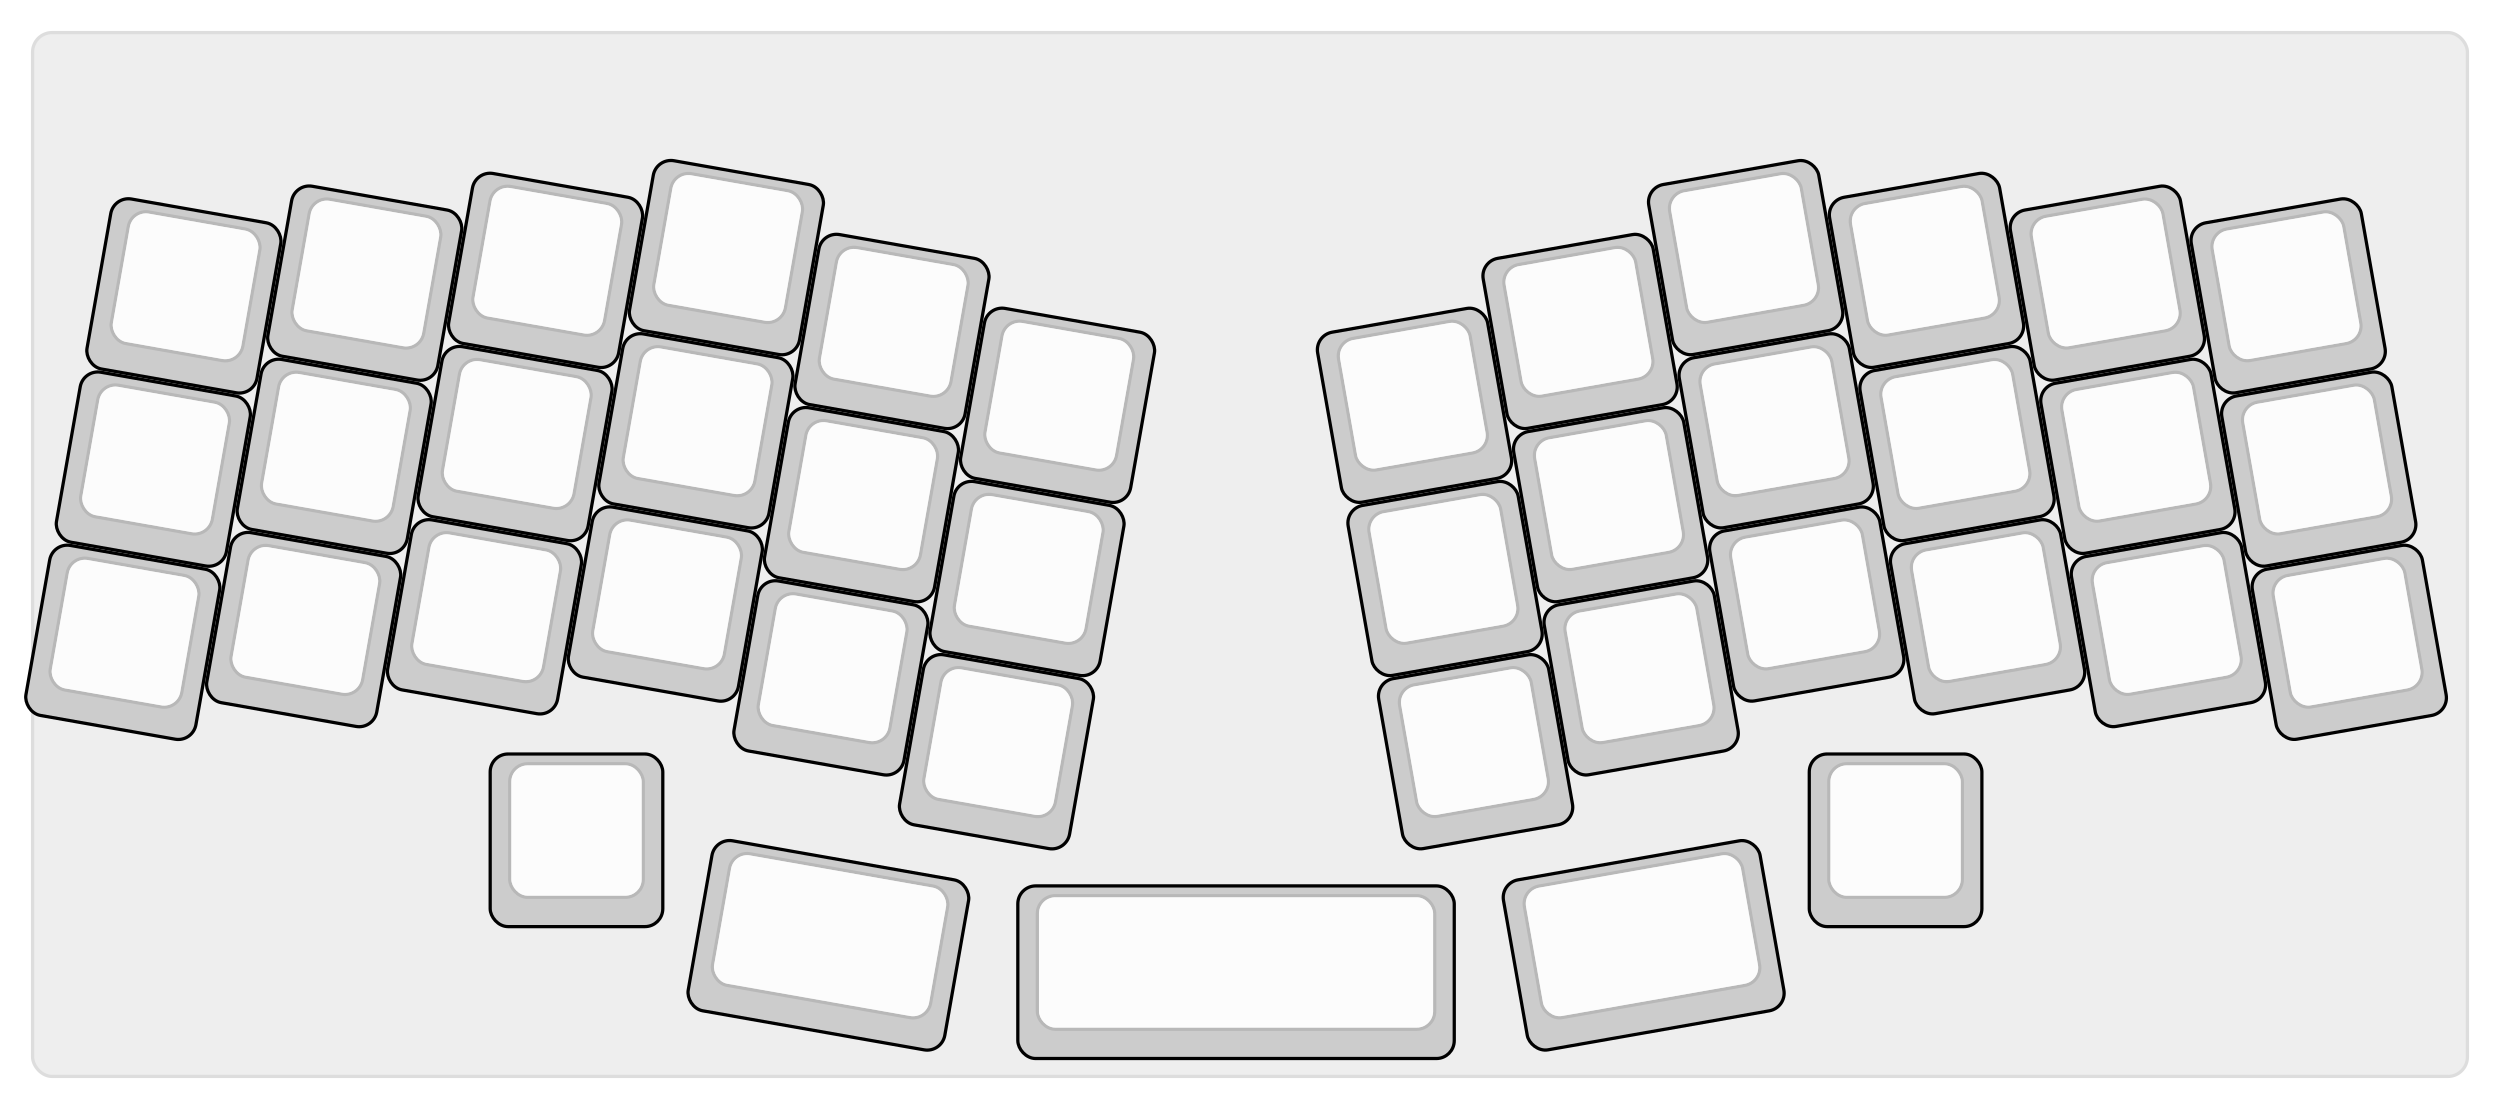
  <svg width='767.574px'
       height='340.5px'
       viewBox='0 0 767.574 340.5'
       xmlns='http://www.w3.org/2000/svg'
       xmlns:xlink="http://www.w3.org/1999/xlink">

    <style type='text/css'>
    .keycap .border { stroke: black; stroke-width: 2; }
    .keycap .inner.border { stroke: rgba(0,0,0,.1); }
    </style>
    <defs>
      <linearGradient id="DCS">
        <stop offset="0%" stop-color="black" stop-opacity="0"/>
        <stop offset="40%" stop-color="black" stop-opacity="0.1"/>
        <stop offset="60%" stop-color="black" stop-opacity="0.1"/>
        <stop offset="100%" stop-color="black" stop-opacity="0"/>
      </linearGradient>
      <linearGradient id="SPACE" x1="0%" x2="0%" y1="0%" y2="100%">
        <stop offset="0%" stop-color="black" stop-opacity="0.1"/>
        <stop offset="20%" stop-color="black" stop-opacity="0.0"/>
        <stop offset="40%" stop-color="black" stop-opacity="0.0"/>
        <stop offset="100%" stop-color="black" stop-opacity="0.1"/>
      </linearGradient>
      <radialGradient id="DSA">
        <stop offset="0%" stop-color="black" stop-opacity="0.1"/>
        <stop offset="10%" stop-color="black" stop-opacity="0.1"/>
        <stop offset="100%" stop-color="black" stop-opacity="0"/>
      </radialGradient>
      <radialGradient id="SA" xlink:href="#DSA" />
    </defs>

    <g transform='translate(10,10)'>
      <rect width="747.574" height="320.5"
            stroke="#ddd" stroke-width="1" fill="#eeeeee" rx="6"/>
      <g transform='translate(5,5)'>
        
  <g class='  keycap'
  >

  
    <!-- Outer Border -->
    <rect x="298" y="257.5"
          width="133" height="52"
          rx="5" fill="#cccccc" class="outer border"/>
    
    <!-- Outer Fill -->
    <rect x="298" y="257.5"
          width="133" height="52"
          rx="5" fill="#cccccc"/>
    

    
      <!-- Inner Border -->
      <rect x="304" y="260.5"
            width="121" height="40"
            rx="5" fill="#fcfcfc" class="inner border"/>
      
      <!-- Inner Fill -->
      <rect x="304" y="260.5"
            width="121" height="40"
            rx="5" fill="#fcfcfc"/>
      
      

     
   
  </g>

  <g class='  keycap'
  >

  
    <!-- Outer Border -->
    <rect x="136" y="217"
          width="52" height="52"
          rx="5" fill="#cccccc" class="outer border"/>
    
    <!-- Outer Fill -->
    <rect x="136" y="217"
          width="52" height="52"
          rx="5" fill="#cccccc"/>
    

    
      <!-- Inner Border -->
      <rect x="142" y="220"
            width="40" height="40"
            rx="5" fill="#fcfcfc" class="inner border"/>
      
      <!-- Inner Fill -->
      <rect x="142" y="220"
            width="40" height="40"
            rx="5" fill="#fcfcfc"/>
      
      

     
   
  </g>

  <g class='  keycap'
  >

  
    <!-- Outer Border -->
    <rect x="541" y="217"
          width="52" height="52"
          rx="5" fill="#cccccc" class="outer border"/>
    
    <!-- Outer Fill -->
    <rect x="541" y="217"
          width="52" height="52"
          rx="5" fill="#cccccc"/>
    

    
      <!-- Inner Border -->
      <rect x="547" y="220"
            width="40" height="40"
            rx="5" fill="#fcfcfc" class="inner border"/>
      
      <!-- Inner Fill -->
      <rect x="547" y="220"
            width="40" height="40"
            rx="5" fill="#fcfcfc"/>
      
      

     
   
  </g>

  <g class='  keycap'
  
     transform="rotate(10 0 0)"
  >

  
    <!-- Outer Border -->
    <rect x="190" y="1"
          width="52" height="52"
          rx="5" fill="#cccccc" class="outer border"/>
    
    <!-- Outer Fill -->
    <rect x="190" y="1"
          width="52" height="52"
          rx="5" fill="#cccccc"/>
    

    
      <!-- Inner Border -->
      <rect x="196" y="4"
            width="40" height="40"
            rx="5" fill="#fcfcfc" class="inner border"/>
      
      <!-- Inner Fill -->
      <rect x="196" y="4"
            width="40" height="40"
            rx="5" fill="#fcfcfc"/>
      
      

     
   
  </g>

  <g class='  keycap'
  
     transform="rotate(10 0 0)"
  >

  
    <!-- Outer Border -->
    <rect x="136" y="14.5"
          width="52" height="52"
          rx="5" fill="#cccccc" class="outer border"/>
    
    <!-- Outer Fill -->
    <rect x="136" y="14.5"
          width="52" height="52"
          rx="5" fill="#cccccc"/>
    

    
      <!-- Inner Border -->
      <rect x="142" y="17.5"
            width="40" height="40"
            rx="5" fill="#fcfcfc" class="inner border"/>
      
      <!-- Inner Fill -->
      <rect x="142" y="17.5"
            width="40" height="40"
            rx="5" fill="#fcfcfc"/>
      
      

     
   
  </g>

  <g class='  keycap'
  
     transform="rotate(10 0 0)"
  >

  
    <!-- Outer Border -->
    <rect x="244" y="14.5"
          width="52" height="52"
          rx="5" fill="#cccccc" class="outer border"/>
    
    <!-- Outer Fill -->
    <rect x="244" y="14.5"
          width="52" height="52"
          rx="5" fill="#cccccc"/>
    

    
      <!-- Inner Border -->
      <rect x="250" y="17.5"
            width="40" height="40"
            rx="5" fill="#fcfcfc" class="inner border"/>
      
      <!-- Inner Fill -->
      <rect x="250" y="17.5"
            width="40" height="40"
            rx="5" fill="#fcfcfc"/>
      
      

     
   
  </g>

  <g class='  keycap'
  
     transform="rotate(10 0 0)"
  >

  
    <!-- Outer Border -->
    <rect x="82" y="28"
          width="52" height="52"
          rx="5" fill="#cccccc" class="outer border"/>
    
    <!-- Outer Fill -->
    <rect x="82" y="28"
          width="52" height="52"
          rx="5" fill="#cccccc"/>
    

    
      <!-- Inner Border -->
      <rect x="88" y="31"
            width="40" height="40"
            rx="5" fill="#fcfcfc" class="inner border"/>
      
      <!-- Inner Fill -->
      <rect x="88" y="31"
            width="40" height="40"
            rx="5" fill="#fcfcfc"/>
      
      

     
   
  </g>

  <g class='  keycap'
  
     transform="rotate(10 0 0)"
  >

  
    <!-- Outer Border -->
    <rect x="298" y="28"
          width="52" height="52"
          rx="5" fill="#cccccc" class="outer border"/>
    
    <!-- Outer Fill -->
    <rect x="298" y="28"
          width="52" height="52"
          rx="5" fill="#cccccc"/>
    

    
      <!-- Inner Border -->
      <rect x="304" y="31"
            width="40" height="40"
            rx="5" fill="#fcfcfc" class="inner border"/>
      
      <!-- Inner Fill -->
      <rect x="304" y="31"
            width="40" height="40"
            rx="5" fill="#fcfcfc"/>
      
      

     
   
  </g>

  <g class='  keycap'
  
     transform="rotate(10 0 0)"
  >

  
    <!-- Outer Border -->
    <rect x="28" y="41.5"
          width="52" height="52"
          rx="5" fill="#cccccc" class="outer border"/>
    
    <!-- Outer Fill -->
    <rect x="28" y="41.5"
          width="52" height="52"
          rx="5" fill="#cccccc"/>
    

    
      <!-- Inner Border -->
      <rect x="34" y="44.5"
            width="40" height="40"
            rx="5" fill="#fcfcfc" class="inner border"/>
      
      <!-- Inner Fill -->
      <rect x="34" y="44.5"
            width="40" height="40"
            rx="5" fill="#fcfcfc"/>
      
      

     
   
  </g>

  <g class='  keycap'
  
     transform="rotate(10 0 0)"
  >

  
    <!-- Outer Border -->
    <rect x="190" y="55"
          width="52" height="52"
          rx="5" fill="#cccccc" class="outer border"/>
    
    <!-- Outer Fill -->
    <rect x="190" y="55"
          width="52" height="52"
          rx="5" fill="#cccccc"/>
    

    
      <!-- Inner Border -->
      <rect x="196" y="58"
            width="40" height="40"
            rx="5" fill="#fcfcfc" class="inner border"/>
      
      <!-- Inner Fill -->
      <rect x="196" y="58"
            width="40" height="40"
            rx="5" fill="#fcfcfc"/>
      
      

     
   
  </g>

  <g class='  keycap'
  
     transform="rotate(10 0 0)"
  >

  
    <!-- Outer Border -->
    <rect x="136" y="68.5"
          width="52" height="52"
          rx="5" fill="#cccccc" class="outer border"/>
    
    <!-- Outer Fill -->
    <rect x="136" y="68.5"
          width="52" height="52"
          rx="5" fill="#cccccc"/>
    

    
      <!-- Inner Border -->
      <rect x="142" y="71.5"
            width="40" height="40"
            rx="5" fill="#fcfcfc" class="inner border"/>
      
      <!-- Inner Fill -->
      <rect x="142" y="71.5"
            width="40" height="40"
            rx="5" fill="#fcfcfc"/>
      
      

     
   
  </g>

  <g class='  keycap'
  
     transform="rotate(10 0 0)"
  >

  
    <!-- Outer Border -->
    <rect x="244" y="68.5"
          width="52" height="52"
          rx="5" fill="#cccccc" class="outer border"/>
    
    <!-- Outer Fill -->
    <rect x="244" y="68.5"
          width="52" height="52"
          rx="5" fill="#cccccc"/>
    

    
      <!-- Inner Border -->
      <rect x="250" y="71.5"
            width="40" height="40"
            rx="5" fill="#fcfcfc" class="inner border"/>
      
      <!-- Inner Fill -->
      <rect x="250" y="71.5"
            width="40" height="40"
            rx="5" fill="#fcfcfc"/>
      
      

     
   
  </g>

  <g class='  keycap'
  
     transform="rotate(10 0 0)"
  >

  
    <!-- Outer Border -->
    <rect x="82" y="82"
          width="52" height="52"
          rx="5" fill="#cccccc" class="outer border"/>
    
    <!-- Outer Fill -->
    <rect x="82" y="82"
          width="52" height="52"
          rx="5" fill="#cccccc"/>
    

    
      <!-- Inner Border -->
      <rect x="88" y="85"
            width="40" height="40"
            rx="5" fill="#fcfcfc" class="inner border"/>
      
      <!-- Inner Fill -->
      <rect x="88" y="85"
            width="40" height="40"
            rx="5" fill="#fcfcfc"/>
      
      

     
   
  </g>

  <g class='  keycap'
  
     transform="rotate(10 0 0)"
  >

  
    <!-- Outer Border -->
    <rect x="298" y="82"
          width="52" height="52"
          rx="5" fill="#cccccc" class="outer border"/>
    
    <!-- Outer Fill -->
    <rect x="298" y="82"
          width="52" height="52"
          rx="5" fill="#cccccc"/>
    

    
      <!-- Inner Border -->
      <rect x="304" y="85"
            width="40" height="40"
            rx="5" fill="#fcfcfc" class="inner border"/>
      
      <!-- Inner Fill -->
      <rect x="304" y="85"
            width="40" height="40"
            rx="5" fill="#fcfcfc"/>
      
      

     
   
  </g>

  <g class='  keycap'
  
     transform="rotate(10 0 0)"
  >

  
    <!-- Outer Border -->
    <rect x="28" y="95.5"
          width="52" height="52"
          rx="5" fill="#cccccc" class="outer border"/>
    
    <!-- Outer Fill -->
    <rect x="28" y="95.5"
          width="52" height="52"
          rx="5" fill="#cccccc"/>
    

    
      <!-- Inner Border -->
      <rect x="34" y="98.5"
            width="40" height="40"
            rx="5" fill="#fcfcfc" class="inner border"/>
      
      <!-- Inner Fill -->
      <rect x="34" y="98.5"
            width="40" height="40"
            rx="5" fill="#fcfcfc"/>
      
      

     
   
  </g>

  <g class='  keycap'
  
     transform="rotate(10 0 0)"
  >

  
    <!-- Outer Border -->
    <rect x="190" y="109"
          width="52" height="52"
          rx="5" fill="#cccccc" class="outer border"/>
    
    <!-- Outer Fill -->
    <rect x="190" y="109"
          width="52" height="52"
          rx="5" fill="#cccccc"/>
    

    
      <!-- Inner Border -->
      <rect x="196" y="112"
            width="40" height="40"
            rx="5" fill="#fcfcfc" class="inner border"/>
      
      <!-- Inner Fill -->
      <rect x="196" y="112"
            width="40" height="40"
            rx="5" fill="#fcfcfc"/>
      
      

     
   
  </g>

  <g class='  keycap'
  
     transform="rotate(10 0 0)"
  >

  
    <!-- Outer Border -->
    <rect x="136" y="122.5"
          width="52" height="52"
          rx="5" fill="#cccccc" class="outer border"/>
    
    <!-- Outer Fill -->
    <rect x="136" y="122.5"
          width="52" height="52"
          rx="5" fill="#cccccc"/>
    

    
      <!-- Inner Border -->
      <rect x="142" y="125.5"
            width="40" height="40"
            rx="5" fill="#fcfcfc" class="inner border"/>
      
      <!-- Inner Fill -->
      <rect x="142" y="125.5"
            width="40" height="40"
            rx="5" fill="#fcfcfc"/>
      
      

     
   
  </g>

  <g class='  keycap'
  
     transform="rotate(10 0 0)"
  >

  
    <!-- Outer Border -->
    <rect x="244" y="122.5"
          width="52" height="52"
          rx="5" fill="#cccccc" class="outer border"/>
    
    <!-- Outer Fill -->
    <rect x="244" y="122.5"
          width="52" height="52"
          rx="5" fill="#cccccc"/>
    

    
      <!-- Inner Border -->
      <rect x="250" y="125.5"
            width="40" height="40"
            rx="5" fill="#fcfcfc" class="inner border"/>
      
      <!-- Inner Fill -->
      <rect x="250" y="125.5"
            width="40" height="40"
            rx="5" fill="#fcfcfc"/>
      
      

     
   
  </g>

  <g class='  keycap'
  
     transform="rotate(10 0 0)"
  >

  
    <!-- Outer Border -->
    <rect x="82" y="136"
          width="52" height="52"
          rx="5" fill="#cccccc" class="outer border"/>
    
    <!-- Outer Fill -->
    <rect x="82" y="136"
          width="52" height="52"
          rx="5" fill="#cccccc"/>
    

    
      <!-- Inner Border -->
      <rect x="88" y="139"
            width="40" height="40"
            rx="5" fill="#fcfcfc" class="inner border"/>
      
      <!-- Inner Fill -->
      <rect x="88" y="139"
            width="40" height="40"
            rx="5" fill="#fcfcfc"/>
      
      

     
   
  </g>

  <g class='  keycap'
  
     transform="rotate(10 0 0)"
  >

  
    <!-- Outer Border -->
    <rect x="298" y="136"
          width="52" height="52"
          rx="5" fill="#cccccc" class="outer border"/>
    
    <!-- Outer Fill -->
    <rect x="298" y="136"
          width="52" height="52"
          rx="5" fill="#cccccc"/>
    

    
      <!-- Inner Border -->
      <rect x="304" y="139"
            width="40" height="40"
            rx="5" fill="#fcfcfc" class="inner border"/>
      
      <!-- Inner Fill -->
      <rect x="304" y="139"
            width="40" height="40"
            rx="5" fill="#fcfcfc"/>
      
      

     
   
  </g>

  <g class='  keycap'
  
     transform="rotate(10 0 0)"
  >

  
    <!-- Outer Border -->
    <rect x="28" y="149.5"
          width="52" height="52"
          rx="5" fill="#cccccc" class="outer border"/>
    
    <!-- Outer Fill -->
    <rect x="28" y="149.5"
          width="52" height="52"
          rx="5" fill="#cccccc"/>
    

    
      <!-- Inner Border -->
      <rect x="34" y="152.5"
            width="40" height="40"
            rx="5" fill="#fcfcfc" class="inner border"/>
      
      <!-- Inner Fill -->
      <rect x="34" y="152.5"
            width="40" height="40"
            rx="5" fill="#fcfcfc"/>
      
      

     
   
  </g>

  <g class='  keycap'
  
     transform="rotate(10 0 0)"
  >

  
    <!-- Outer Border -->
    <rect x="244" y="203.5"
          width="79" height="52"
          rx="5" fill="#cccccc" class="outer border"/>
    
    <!-- Outer Fill -->
    <rect x="244" y="203.5"
          width="79" height="52"
          rx="5" fill="#cccccc"/>
    

    
      <!-- Inner Border -->
      <rect x="250" y="206.5"
            width="67" height="40"
            rx="5" fill="#fcfcfc" class="inner border"/>
      
      <!-- Inner Fill -->
      <rect x="250" y="206.5"
            width="67" height="40"
            rx="5" fill="#fcfcfc"/>
      
      

     
   
  </g>

  <g class='  keycap'
  
     transform="rotate(-10 729 0)"
  >

  
    <!-- Outer Border -->
    <rect x="487" y="1"
          width="52" height="52"
          rx="5" fill="#cccccc" class="outer border"/>
    
    <!-- Outer Fill -->
    <rect x="487" y="1"
          width="52" height="52"
          rx="5" fill="#cccccc"/>
    

    
      <!-- Inner Border -->
      <rect x="493" y="4"
            width="40" height="40"
            rx="5" fill="#fcfcfc" class="inner border"/>
      
      <!-- Inner Fill -->
      <rect x="493" y="4"
            width="40" height="40"
            rx="5" fill="#fcfcfc"/>
      
      

     
   
  </g>

  <g class='  keycap'
  
     transform="rotate(-10 729 0)"
  >

  
    <!-- Outer Border -->
    <rect x="433" y="14.5"
          width="52" height="52"
          rx="5" fill="#cccccc" class="outer border"/>
    
    <!-- Outer Fill -->
    <rect x="433" y="14.5"
          width="52" height="52"
          rx="5" fill="#cccccc"/>
    

    
      <!-- Inner Border -->
      <rect x="439" y="17.5"
            width="40" height="40"
            rx="5" fill="#fcfcfc" class="inner border"/>
      
      <!-- Inner Fill -->
      <rect x="439" y="17.5"
            width="40" height="40"
            rx="5" fill="#fcfcfc"/>
      
      

     
   
  </g>

  <g class='  keycap'
  
     transform="rotate(-10 729 0)"
  >

  
    <!-- Outer Border -->
    <rect x="541" y="14.5"
          width="52" height="52"
          rx="5" fill="#cccccc" class="outer border"/>
    
    <!-- Outer Fill -->
    <rect x="541" y="14.5"
          width="52" height="52"
          rx="5" fill="#cccccc"/>
    

    
      <!-- Inner Border -->
      <rect x="547" y="17.5"
            width="40" height="40"
            rx="5" fill="#fcfcfc" class="inner border"/>
      
      <!-- Inner Fill -->
      <rect x="547" y="17.5"
            width="40" height="40"
            rx="5" fill="#fcfcfc"/>
      
      

     
   
  </g>

  <g class='  keycap'
  
     transform="rotate(-10 729 0)"
  >

  
    <!-- Outer Border -->
    <rect x="379" y="28"
          width="52" height="52"
          rx="5" fill="#cccccc" class="outer border"/>
    
    <!-- Outer Fill -->
    <rect x="379" y="28"
          width="52" height="52"
          rx="5" fill="#cccccc"/>
    

    
      <!-- Inner Border -->
      <rect x="385" y="31"
            width="40" height="40"
            rx="5" fill="#fcfcfc" class="inner border"/>
      
      <!-- Inner Fill -->
      <rect x="385" y="31"
            width="40" height="40"
            rx="5" fill="#fcfcfc"/>
      
      

     
   
  </g>

  <g class='  keycap'
  
     transform="rotate(-10 729 0)"
  >

  
    <!-- Outer Border -->
    <rect x="595" y="28"
          width="52" height="52"
          rx="5" fill="#cccccc" class="outer border"/>
    
    <!-- Outer Fill -->
    <rect x="595" y="28"
          width="52" height="52"
          rx="5" fill="#cccccc"/>
    

    
      <!-- Inner Border -->
      <rect x="601" y="31"
            width="40" height="40"
            rx="5" fill="#fcfcfc" class="inner border"/>
      
      <!-- Inner Fill -->
      <rect x="601" y="31"
            width="40" height="40"
            rx="5" fill="#fcfcfc"/>
      
      

     
   
  </g>

  <g class='  keycap'
  
     transform="rotate(-10 729 0)"
  >

  
    <!-- Outer Border -->
    <rect x="649" y="41.5"
          width="52" height="52"
          rx="5" fill="#cccccc" class="outer border"/>
    
    <!-- Outer Fill -->
    <rect x="649" y="41.5"
          width="52" height="52"
          rx="5" fill="#cccccc"/>
    

    
      <!-- Inner Border -->
      <rect x="655" y="44.5"
            width="40" height="40"
            rx="5" fill="#fcfcfc" class="inner border"/>
      
      <!-- Inner Fill -->
      <rect x="655" y="44.5"
            width="40" height="40"
            rx="5" fill="#fcfcfc"/>
      
      

     
   
  </g>

  <g class='  keycap'
  
     transform="rotate(-10 729 0)"
  >

  
    <!-- Outer Border -->
    <rect x="487" y="55"
          width="52" height="52"
          rx="5" fill="#cccccc" class="outer border"/>
    
    <!-- Outer Fill -->
    <rect x="487" y="55"
          width="52" height="52"
          rx="5" fill="#cccccc"/>
    

    
      <!-- Inner Border -->
      <rect x="493" y="58"
            width="40" height="40"
            rx="5" fill="#fcfcfc" class="inner border"/>
      
      <!-- Inner Fill -->
      <rect x="493" y="58"
            width="40" height="40"
            rx="5" fill="#fcfcfc"/>
      
      

     
   
  </g>

  <g class='  keycap'
  
     transform="rotate(-10 729 0)"
  >

  
    <!-- Outer Border -->
    <rect x="433" y="68.5"
          width="52" height="52"
          rx="5" fill="#cccccc" class="outer border"/>
    
    <!-- Outer Fill -->
    <rect x="433" y="68.5"
          width="52" height="52"
          rx="5" fill="#cccccc"/>
    

    
      <!-- Inner Border -->
      <rect x="439" y="71.5"
            width="40" height="40"
            rx="5" fill="#fcfcfc" class="inner border"/>
      
      <!-- Inner Fill -->
      <rect x="439" y="71.5"
            width="40" height="40"
            rx="5" fill="#fcfcfc"/>
      
      

     
   
  </g>

  <g class='  keycap'
  
     transform="rotate(-10 729 0)"
  >

  
    <!-- Outer Border -->
    <rect x="541" y="68.5"
          width="52" height="52"
          rx="5" fill="#cccccc" class="outer border"/>
    
    <!-- Outer Fill -->
    <rect x="541" y="68.5"
          width="52" height="52"
          rx="5" fill="#cccccc"/>
    

    
      <!-- Inner Border -->
      <rect x="547" y="71.5"
            width="40" height="40"
            rx="5" fill="#fcfcfc" class="inner border"/>
      
      <!-- Inner Fill -->
      <rect x="547" y="71.5"
            width="40" height="40"
            rx="5" fill="#fcfcfc"/>
      
      

     
   
  </g>

  <g class='  keycap'
  
     transform="rotate(-10 729 0)"
  >

  
    <!-- Outer Border -->
    <rect x="379" y="82"
          width="52" height="52"
          rx="5" fill="#cccccc" class="outer border"/>
    
    <!-- Outer Fill -->
    <rect x="379" y="82"
          width="52" height="52"
          rx="5" fill="#cccccc"/>
    

    
      <!-- Inner Border -->
      <rect x="385" y="85"
            width="40" height="40"
            rx="5" fill="#fcfcfc" class="inner border"/>
      
      <!-- Inner Fill -->
      <rect x="385" y="85"
            width="40" height="40"
            rx="5" fill="#fcfcfc"/>
      
      

     
   
  </g>

  <g class='  keycap'
  
     transform="rotate(-10 729 0)"
  >

  
    <!-- Outer Border -->
    <rect x="595" y="82"
          width="52" height="52"
          rx="5" fill="#cccccc" class="outer border"/>
    
    <!-- Outer Fill -->
    <rect x="595" y="82"
          width="52" height="52"
          rx="5" fill="#cccccc"/>
    

    
      <!-- Inner Border -->
      <rect x="601" y="85"
            width="40" height="40"
            rx="5" fill="#fcfcfc" class="inner border"/>
      
      <!-- Inner Fill -->
      <rect x="601" y="85"
            width="40" height="40"
            rx="5" fill="#fcfcfc"/>
      
      

     
   
  </g>

  <g class='  keycap'
  
     transform="rotate(-10 729 0)"
  >

  
    <!-- Outer Border -->
    <rect x="649" y="95.5"
          width="52" height="52"
          rx="5" fill="#cccccc" class="outer border"/>
    
    <!-- Outer Fill -->
    <rect x="649" y="95.5"
          width="52" height="52"
          rx="5" fill="#cccccc"/>
    

    
      <!-- Inner Border -->
      <rect x="655" y="98.5"
            width="40" height="40"
            rx="5" fill="#fcfcfc" class="inner border"/>
      
      <!-- Inner Fill -->
      <rect x="655" y="98.5"
            width="40" height="40"
            rx="5" fill="#fcfcfc"/>
      
      

     
   
  </g>

  <g class='  keycap'
  
     transform="rotate(-10 729 0)"
  >

  
    <!-- Outer Border -->
    <rect x="487" y="109"
          width="52" height="52"
          rx="5" fill="#cccccc" class="outer border"/>
    
    <!-- Outer Fill -->
    <rect x="487" y="109"
          width="52" height="52"
          rx="5" fill="#cccccc"/>
    

    
      <!-- Inner Border -->
      <rect x="493" y="112"
            width="40" height="40"
            rx="5" fill="#fcfcfc" class="inner border"/>
      
      <!-- Inner Fill -->
      <rect x="493" y="112"
            width="40" height="40"
            rx="5" fill="#fcfcfc"/>
      
      

     
   
  </g>

  <g class='  keycap'
  
     transform="rotate(-10 729 0)"
  >

  
    <!-- Outer Border -->
    <rect x="433" y="122.5"
          width="52" height="52"
          rx="5" fill="#cccccc" class="outer border"/>
    
    <!-- Outer Fill -->
    <rect x="433" y="122.5"
          width="52" height="52"
          rx="5" fill="#cccccc"/>
    

    
      <!-- Inner Border -->
      <rect x="439" y="125.5"
            width="40" height="40"
            rx="5" fill="#fcfcfc" class="inner border"/>
      
      <!-- Inner Fill -->
      <rect x="439" y="125.5"
            width="40" height="40"
            rx="5" fill="#fcfcfc"/>
      
      

     
   
  </g>

  <g class='  keycap'
  
     transform="rotate(-10 729 0)"
  >

  
    <!-- Outer Border -->
    <rect x="541" y="122.5"
          width="52" height="52"
          rx="5" fill="#cccccc" class="outer border"/>
    
    <!-- Outer Fill -->
    <rect x="541" y="122.5"
          width="52" height="52"
          rx="5" fill="#cccccc"/>
    

    
      <!-- Inner Border -->
      <rect x="547" y="125.5"
            width="40" height="40"
            rx="5" fill="#fcfcfc" class="inner border"/>
      
      <!-- Inner Fill -->
      <rect x="547" y="125.5"
            width="40" height="40"
            rx="5" fill="#fcfcfc"/>
      
      

     
   
  </g>

  <g class='  keycap'
  
     transform="rotate(-10 729 0)"
  >

  
    <!-- Outer Border -->
    <rect x="379" y="136"
          width="52" height="52"
          rx="5" fill="#cccccc" class="outer border"/>
    
    <!-- Outer Fill -->
    <rect x="379" y="136"
          width="52" height="52"
          rx="5" fill="#cccccc"/>
    

    
      <!-- Inner Border -->
      <rect x="385" y="139"
            width="40" height="40"
            rx="5" fill="#fcfcfc" class="inner border"/>
      
      <!-- Inner Fill -->
      <rect x="385" y="139"
            width="40" height="40"
            rx="5" fill="#fcfcfc"/>
      
      

     
   
  </g>

  <g class='  keycap'
  
     transform="rotate(-10 729 0)"
  >

  
    <!-- Outer Border -->
    <rect x="595" y="136"
          width="52" height="52"
          rx="5" fill="#cccccc" class="outer border"/>
    
    <!-- Outer Fill -->
    <rect x="595" y="136"
          width="52" height="52"
          rx="5" fill="#cccccc"/>
    

    
      <!-- Inner Border -->
      <rect x="601" y="139"
            width="40" height="40"
            rx="5" fill="#fcfcfc" class="inner border"/>
      
      <!-- Inner Fill -->
      <rect x="601" y="139"
            width="40" height="40"
            rx="5" fill="#fcfcfc"/>
      
      

     
   
  </g>

  <g class='  keycap'
  
     transform="rotate(-10 729 0)"
  >

  
    <!-- Outer Border -->
    <rect x="649" y="149.5"
          width="52" height="52"
          rx="5" fill="#cccccc" class="outer border"/>
    
    <!-- Outer Fill -->
    <rect x="649" y="149.5"
          width="52" height="52"
          rx="5" fill="#cccccc"/>
    

    
      <!-- Inner Border -->
      <rect x="655" y="152.5"
            width="40" height="40"
            rx="5" fill="#fcfcfc" class="inner border"/>
      
      <!-- Inner Fill -->
      <rect x="655" y="152.5"
            width="40" height="40"
            rx="5" fill="#fcfcfc"/>
      
      

     
   
  </g>

  <g class='  keycap'
  
     transform="rotate(-10 729 0)"
  >

  
    <!-- Outer Border -->
    <rect x="406" y="203.5"
          width="79" height="52"
          rx="5" fill="#cccccc" class="outer border"/>
    
    <!-- Outer Fill -->
    <rect x="406" y="203.5"
          width="79" height="52"
          rx="5" fill="#cccccc"/>
    

    
      <!-- Inner Border -->
      <rect x="412" y="206.5"
            width="67" height="40"
            rx="5" fill="#fcfcfc" class="inner border"/>
      
      <!-- Inner Fill -->
      <rect x="412" y="206.5"
            width="67" height="40"
            rx="5" fill="#fcfcfc"/>
      
      

     
   
  </g>

      </g>
    </g>
  </svg>
